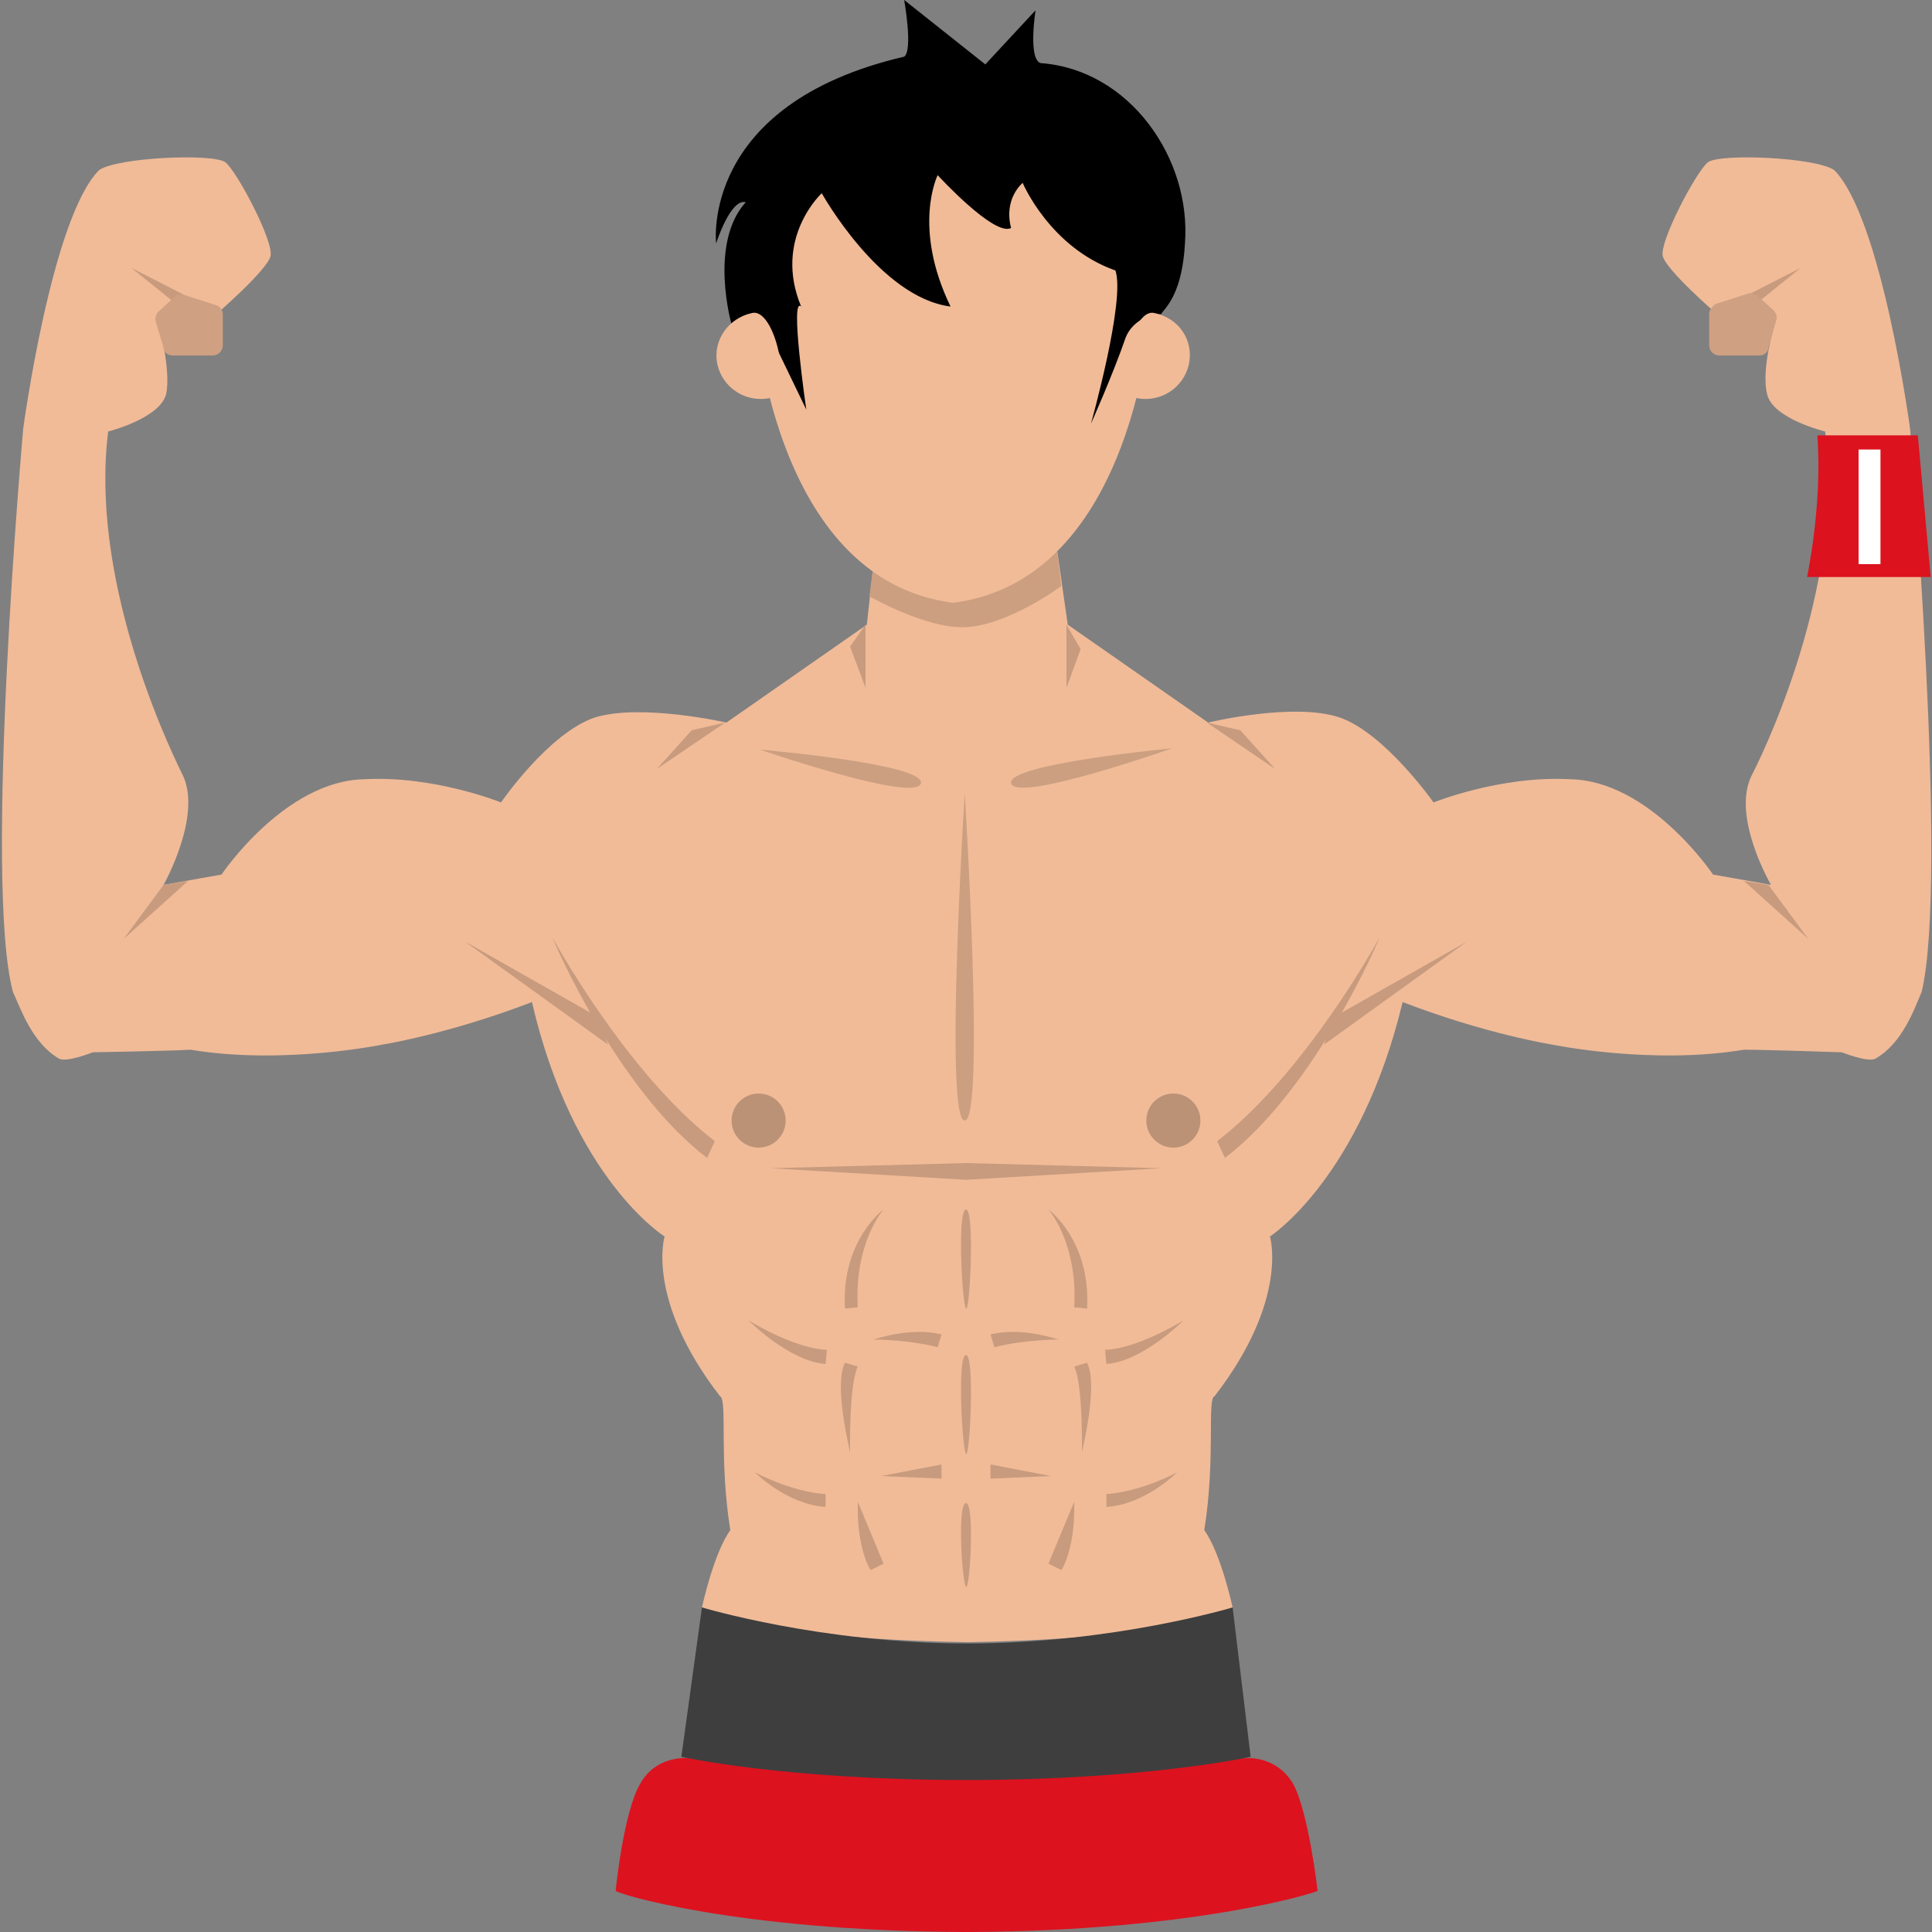 <?xml version="1.0" encoding="utf-8"?>
<!-- Generator: Adobe Illustrator 21.1.0, SVG Export Plug-In . SVG Version: 6.00 Build 0)  -->
<svg version="1.1" id="Layer_1" xmlns="http://www.w3.org/2000/svg" xmlns:xlink="http://www.w3.org/1999/xlink" x="0px" y="0px"
	 viewBox="0 0 150 150" style="enable-background:new 0 0 150 150;" xml:space="preserve">
<rect x="0" y="0" width="150" height="150" fill="#808080" stroke="none"/>
<style type="text/css">
	.st0{fill:#F1BB98;}
	.st1{fill:#CC9F80;}
	.st2{fill:#C89B7E;}
	.st3{fill:#CFA082;}
	.st4{fill:#BC9277;}
	.st5{fill:#DD121F;}
	.st6{fill:#3E3E3E;}
	.st7{fill:#FFFFFF;}
</style>
<g>
	<path class="st0" d="M148.3,33.3c0,0-2.2-16.4-5.9-20.1c-1.5-1-8.9-1.3-9.8-0.6s-3.8,6.2-3.5,7.3c0.3,1.1,4.1,4.4,4.1,4.4l3-1.5
		l1.6,2.3c0,0-1.1,3.6-0.6,5.5c0.4,1.9,4.5,2.9,4.5,2.9c1.5,11.1-4.1,23.6-5.7,26.7c-1.6,3.2,1.5,8.5,1.5,8.5l-4.5-0.8
		c0,0-4.9-7.3-11.1-7.4c-5.4-0.3-10.6,1.8-10.6,1.8s-3.8-5.4-7.3-6.6c-3.6-1.2-10.2,0.4-10.2,0.4l-10.9-7.6L82,42.2l-7-0.6l-7,0.6
		l-0.7,6.3l-10.9,7.6c0,0-6.6-1.5-10.2-0.4c-3.6,1.2-7.3,6.6-7.3,6.6s-5.2-2.1-10.6-1.8c-6.2,0.1-11.1,7.4-11.1,7.4l-4.5,0.8
		c0,0,3-5.3,1.5-8.5C12.6,57,7,44.6,8.4,33.5c0,0,4-1,4.5-2.9c0.4-1.9-0.6-5.5-0.6-5.5l1.6-2.3l3,1.5c0,0,3.8-3.3,4.1-4.4
		c0.3-1.1-2.6-6.6-3.5-7.3s-8.3-0.4-9.8,0.6C4,16.9,1.8,33.3,1.8,33.3S-1.3,68.3,1,77c0.6,1.3,1.5,4,3.6,5.2
		c0.6,0.3,2.6-0.5,2.6-0.5s5.8-0.1,7.6-0.2c7.2,1.2,14.9-0.4,14.9-0.4s5.1-0.8,11.6-3.3C44.5,91.6,51.6,96,51.6,96
		s-1.5,4.9,4.3,12.4c0.6,0.3-0.1,4.8,0.8,10.4c-1.3,1.8-2.2,6-2.2,6s3.4,2.4,20.6,2.7c17.3-0.3,20.6-2.7,20.6-2.7s-0.9-4.2-2.2-6
		c0.9-5.6,0.2-10.2,0.8-10.4c5.8-7.5,4.3-12.4,4.3-12.4s7-4.5,10.3-18.2c6.5,2.5,11.6,3.3,11.6,3.3s7.7,1.6,14.9,0.4
		c1.8,0,7.6,0.2,7.6,0.2s2,0.8,2.6,0.5c2.1-1.2,3-3.8,3.6-5.2C151.3,68.2,148.3,33.3,148.3,33.3z"/>
	<path class="st1" d="M82.4,45.5c0,0-4.3,3.2-7.7,3.2c-3,0-7.2-2.4-7.2-2.4l0.7-5.5L82,42.2L82.4,45.5z"/>
	<path class="st0" d="M85.4,14.2l-12-2.3l-10.8,2.3l-4,9.8c0,0,1.2,21,15.4,22.8C88.2,45,89.4,24,89.4,24L85.4,14.2z"/>
	<path d="M63.8,15c0,0,4.5,8.1,10,8.8c-3-6.2-1-10.2-1-10.2s4.4,4.8,5.7,4.1c-0.6-2.3,0.9-3.5,0.9-3.5s2.1,5,7.2,6.8
		c0.8,2.3-1.9,11.9-1.9,11.9s1.7-3.8,2.7-6.7c0.4-1,1.4-1.7,2.5-1.8c0.2,0,0.3,0,0.3-0.1c0.5-0.6,1.6-1.8,1.8-5.4
		c0.5-6.6-4.3-13.5-11.2-14c-1-0.3-0.4-4.1-0.4-4.1L76.5,5l-6.3-5c0,0,0.7,3.9,0,4.4C54.3,8.1,55.6,18.9,55.6,18.9s1.1-3.5,2.3-3.2
		c-2.9,3.2-1.1,9.5-1.1,9.5l0.6-0.2c0.9-0.4,2,0.1,2.4,1l2.8,5.8c0,0-1.3-8.9-0.4-8C60,18.5,63.8,15,63.8,15z"/>
	<path class="st0" d="M92.3,28.3c-0.4,1.8-2.2,3-4.1,2.6c-1.8-0.4-0.4-7,1.4-6.6C91.6,24.7,92.7,26.5,92.3,28.3z"/>
	<path class="st0" d="M55.7,28.3c0.4,1.8,2.2,3,4.1,2.6c1.8-0.4,0.4-7-1.4-6.6C56.5,24.7,55.3,26.5,55.7,28.3z"/>
	<polygon class="st2" points="53.7,56.7 51,59.7 56.3,56.1 	"/>
	<polygon class="st2" points="67.2,48.5 67.2,53.4 66,50.2 	"/>
	<polygon class="st2" points="36.1,73.1 47.2,81.1 46.5,79 	"/>
	<polygon class="st2" points="12.7,68.7 9.6,72.9 14.6,68.4 	"/>
	<polygon class="st2" points="13.3,23.3 10.2,20.8 14.7,23.1 	"/>
	<path class="st3" d="M17.3,24.4v2.4c0,0.4-0.3,0.8-0.8,0.8h-3.1c-0.3,0-0.7-0.2-0.7-0.6l-0.6-2c-0.1-0.3,0-0.6,0.2-0.8l1.2-1.1
		c0.2-0.2,0.5-0.3,0.8-0.2l2.5,0.8C17.1,23.8,17.3,24.1,17.3,24.4z"/>
	<path class="st2" d="M54.9,89.9c-7-5.3-12-17-12-17.1c0,0,5.7,10.5,12.6,15.8L54.9,89.9z"/>
	<path class="st2" d="M65.6,101.6c-0.3-5.3,3-7.7,3-7.7s-2.3,2.6-2,7.6L65.6,101.6z"/>
	<path class="st2" d="M67.8,104c0.1,0,2.8-1,5.3-0.4l-0.3,1C70.5,104,67.8,104,67.8,104z"/>
	<path class="st2" d="M66,112.8c0-0.2-1.3-5.2-0.4-7l1,0.3C65.9,107.5,66,112.8,66,112.8z"/>
	<path class="st2" d="M64.1,105.9c-2.8-0.2-5.9-3.3-6-3.4c0,0,3.5,2.2,6.1,2.3L64.1,105.9z"/>
	<path class="st2" d="M64.1,117c-3-0.2-5.4-2.6-5.5-2.7c0,0,2.7,1.5,5.5,1.7V117z"/>
	<polygon class="st2" points="68.4,114.6 73.1,113.7 73.1,114.8 	"/>
	<path class="st2" d="M67.6,121.9c-0.1-0.1-1.1-1.8-1-5.3l2,4.8L67.6,121.9z"/>
	<polygon class="st2" points="59.8,90.7 75,90.3 75,91.6 	"/>
	<circle class="st4" cx="58.9" cy="87" r="2.1"/>
	<polygon class="st2" points="96.3,56.7 99,59.7 93.7,56.1 	"/>
	<polygon class="st2" points="82.8,48.5 82.8,53.4 83.9,50.4 	"/>
	<polygon class="st2" points="113.9,73.1 102.8,81.1 103.5,79 	"/>
	<polygon class="st2" points="137.3,68.7 140.4,72.9 135.4,68.4 	"/>
	<polygon class="st2" points="136.7,23.3 139.8,20.8 135.3,23.1 	"/>
	<path class="st3" d="M132.7,24.4v2.4c0,0.4,0.3,0.8,0.8,0.8h3.1c0.3,0,0.7-0.2,0.7-0.6l0.6-2.1c0.1-0.3,0-0.6-0.2-0.8l-1.2-1.1
		c-0.2-0.2-0.5-0.3-0.8-0.2l-2.5,0.8C132.9,23.8,132.7,24.1,132.7,24.4z"/>
	<path class="st2" d="M95.1,89.9c7-5.3,12-17,12-17.1c0,0-5.7,10.5-12.6,15.8L95.1,89.9z"/>
	<path class="st2" d="M84.4,101.6c0.3-5.3-3-7.7-3-7.7s2.3,2.6,2,7.6L84.4,101.6z"/>
	<path class="st2" d="M82.2,104c-0.1,0-2.8-1-5.3-0.4l0.3,1C79.5,104,82.2,104,82.2,104z"/>
	<path class="st2" d="M84,112.8c0-0.2,1.3-5.2,0.4-7l-1,0.3C84.1,107.5,84,112.8,84,112.8z"/>
	<path class="st2" d="M85.9,105.9c2.8-0.2,5.9-3.3,6-3.4c0,0-3.5,2.2-6.1,2.3L85.9,105.9z"/>
	<path class="st2" d="M85.9,117c3-0.2,5.4-2.6,5.5-2.7c0,0-2.7,1.5-5.5,1.7V117z"/>
	<polygon class="st2" points="81.6,114.6 76.9,113.7 76.9,114.8 	"/>
	<path class="st2" d="M82.4,121.9c0.1-0.1,1.1-1.8,1-5.3l-2,4.8L82.4,121.9z"/>
	<polygon class="st2" points="90.2,90.7 75,90.3 75,91.6 	"/>
	<circle class="st4" cx="91.1" cy="87" r="2.1"/>
	<path class="st2" d="M75,93.9c0.7,0,0.3,8,0,7.7C74.7,101.3,74.3,93.9,75,93.9z"/>
	<path class="st2" d="M75,105.2c0.7,0,0.3,8,0,7.7C74.7,112.5,74.3,105.2,75,105.2z"/>
	<path class="st2" d="M75,116.7c0.7,0,0.3,6.8,0,6.5C74.7,122.9,74.3,116.7,75,116.7z"/>
	<path class="st1" d="M74.9,87c1.6,0,0-25.4,0-25.4S73.3,87,74.9,87z"/>
	<path class="st1" d="M78.5,60.8c0.3,1.6,12.5-2.7,12.5-2.7S78.2,59.3,78.5,60.8z"/>
	<path class="st1" d="M71.5,60.8C71.2,62.4,59,58.2,59,58.2S71.8,59.3,71.5,60.8z"/>
	<path class="st5" d="M75.4,150c17.5-0.1,26.9-3.1,26.9-3.2c0,0-0.7-6.1-1.9-8.3c-1.3-2.2-3.6-2-3.6-2L75,137.2l-21.7-0.7
		c0,0-2.4-0.2-3.6,2c-1.3,2.2-1.9,8.3-1.9,8.3c0,0.2,9.3,3.1,26.9,3.2l0,0c0.1,0,0.3,0,0.4,0C75.1,150,75.3,150,75.4,150L75.4,150z"
		/>
	<path class="st6" d="M97.1,136.4c0,0-8.1,1.8-22.1,1.8s-22.1-1.8-22.1-1.8l1.6-11.6c0,0,9.3,2.8,20.6,2.8s20.6-2.8,20.6-2.8
		L97.1,136.4z"/>
	<g>
		<path class="st5" d="M149.9,44.8h-9.6c0,0,1.2-5.6,0.8-11c0.9,0,7.8,0,7.8,0L149.9,44.8z"/>
		<rect x="144.3" y="34.9" class="st7" width="1.7" height="8.9"/>
	</g>
</g>
</svg>
